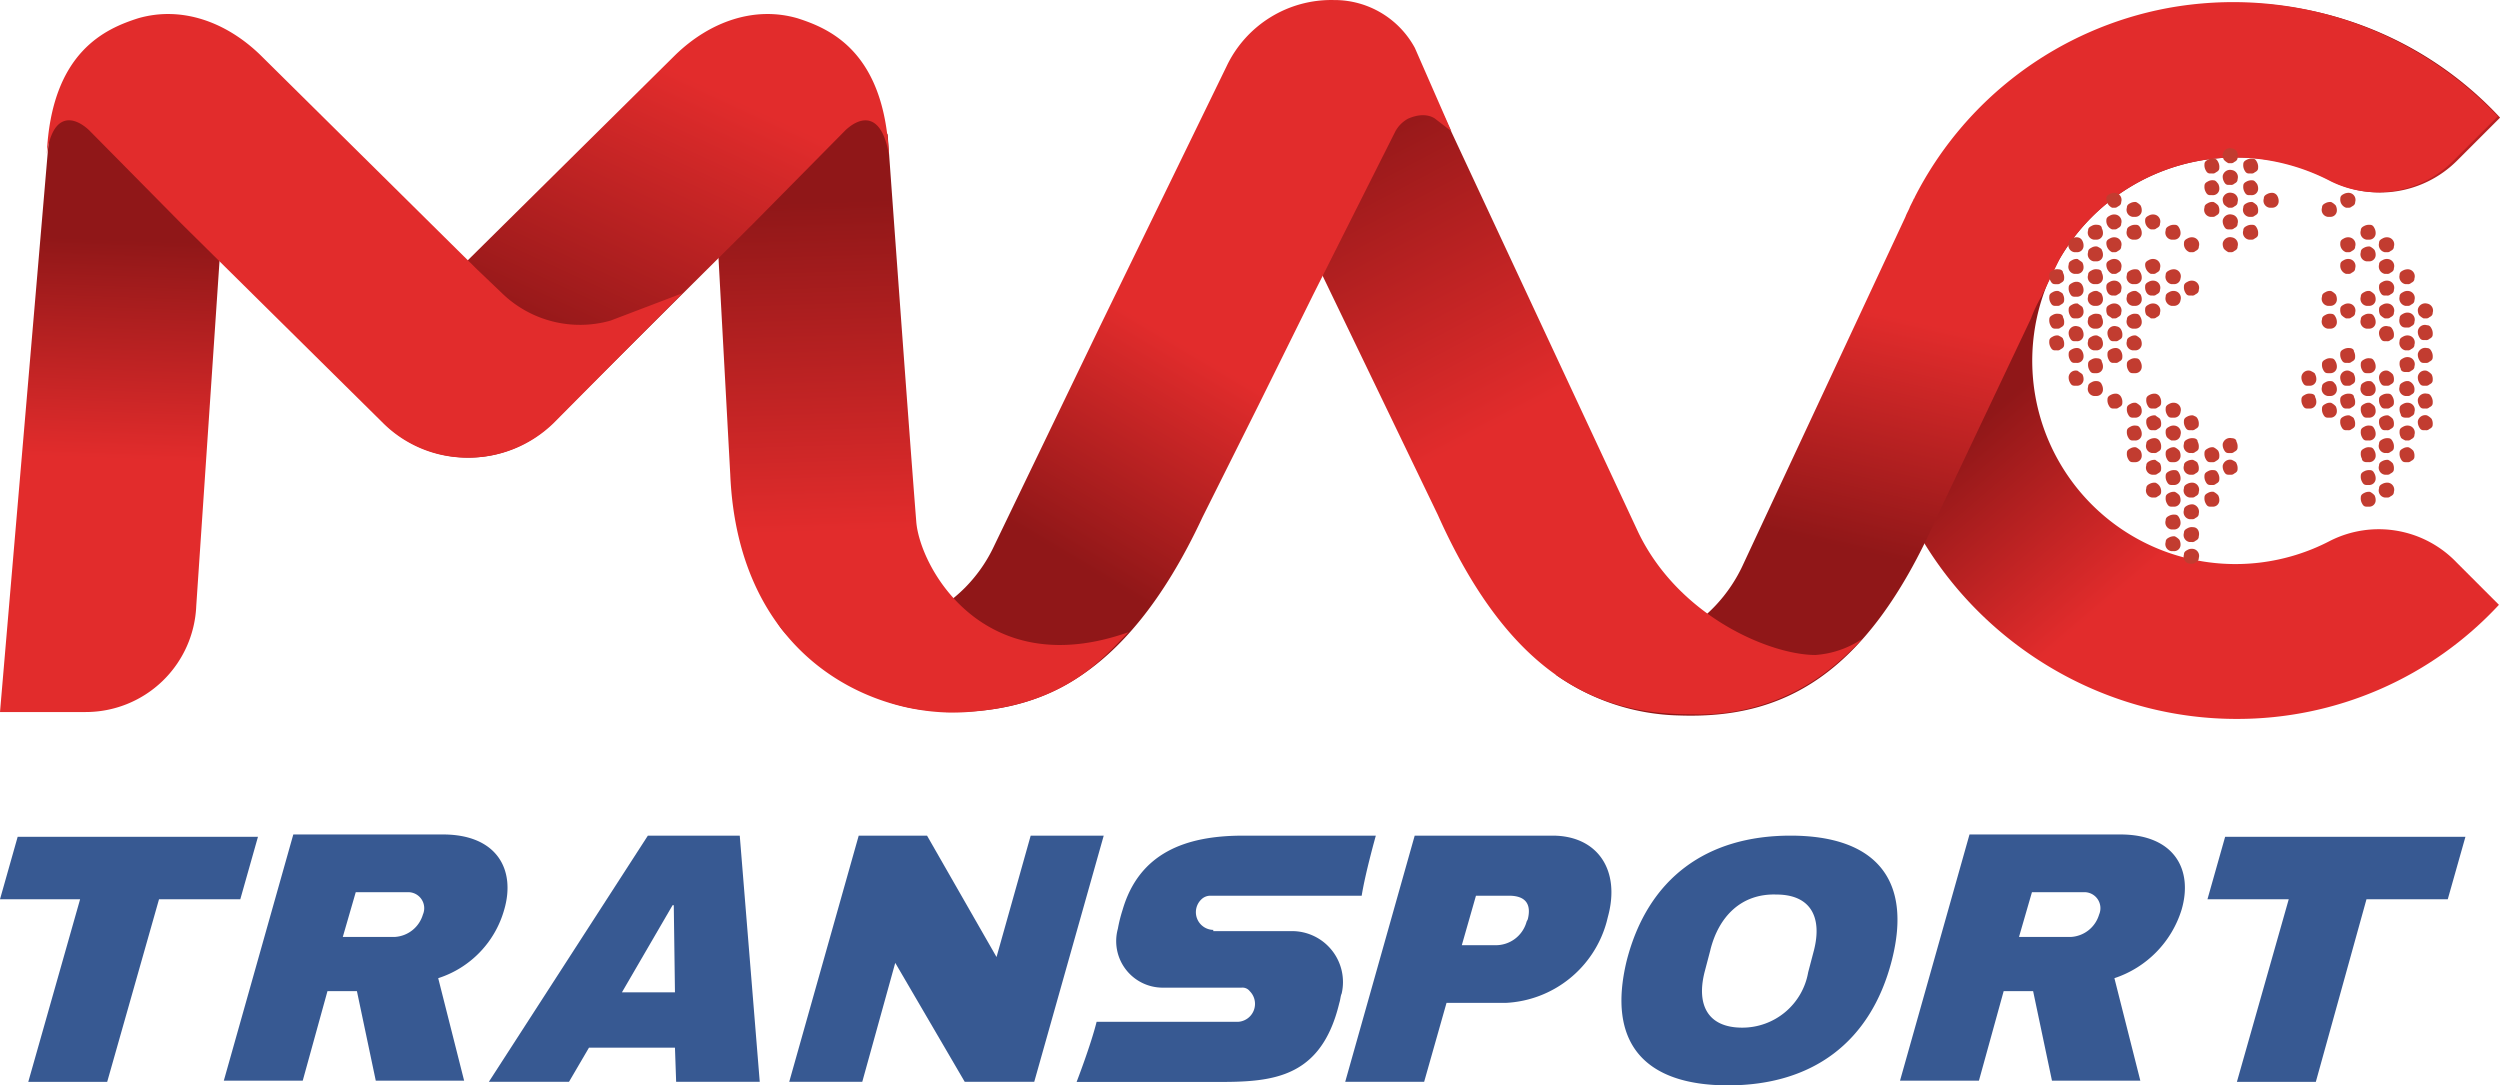 <svg xmlns="http://www.w3.org/2000/svg" xmlns:xlink="http://www.w3.org/1999/xlink" viewBox="0 0 175.055 76">
  <defs>
    <style>
      .cls-1 {
        fill: #375992;
      }

      .cls-2 {
        fill: url(#linear-gradient);
      }

      .cls-3 {
        fill: url(#linear-gradient-2);
      }

      .cls-4 {
        fill: url(#linear-gradient-3);
      }

      .cls-5 {
        fill: url(#linear-gradient-4);
      }

      .cls-6 {
        fill: #c23c30;
      }

      .cls-7 {
        fill: url(#linear-gradient-5);
      }

      .cls-8 {
        fill: url(#linear-gradient-6);
      }

      .cls-9 {
        fill: url(#linear-gradient-7);
      }

      .cls-10 {
        fill: #e22c2c;
      }
    </style>
    <linearGradient id="linear-gradient" x1="0.088" y1="0.446" x2="0.429" y2="0.85" gradientUnits="objectBoundingBox">
      <stop offset="0" stop-color="#901718"/>
      <stop offset="0.411" stop-color="#901718"/>
      <stop offset="1" stop-color="#e22c2c"/>
    </linearGradient>
    <linearGradient id="linear-gradient-2" x1="0.213" y1="0.945" x2="0.363" y2="0.44" gradientUnits="objectBoundingBox">
      <stop offset="0" stop-color="#901718"/>
      <stop offset="0.386" stop-color="#901718"/>
      <stop offset="1" stop-color="#e22c2c"/>
    </linearGradient>
    <linearGradient id="linear-gradient-3" y1="-0.156" x2="0.327" y2="0.571" gradientUnits="objectBoundingBox">
      <stop offset="0" stop-color="#901718"/>
      <stop offset="0.318" stop-color="#901718"/>
      <stop offset="1" stop-color="#e22c2c"/>
    </linearGradient>
    <linearGradient id="linear-gradient-4" x1="0.331" y1="0.915" x2="0.582" y2="0.471" gradientUnits="objectBoundingBox">
      <stop offset="0" stop-color="#901718"/>
      <stop offset="0.321" stop-color="#901718"/>
      <stop offset="1" stop-color="#e22c2c"/>
    </linearGradient>
    <linearGradient id="linear-gradient-5" x1="0.254" y1="-0.079" x2="0.271" y2="0.704" gradientUnits="objectBoundingBox">
      <stop offset="0" stop-color="#901718"/>
      <stop offset="0.336" stop-color="#901718"/>
      <stop offset="1" stop-color="#e22c2c"/>
    </linearGradient>
    <linearGradient id="linear-gradient-6" x1="0.5" x2="0.492" y2="0.599" gradientUnits="objectBoundingBox">
      <stop offset="0" stop-color="#901718"/>
      <stop offset="0.418" stop-color="#901718"/>
      <stop offset="1" stop-color="#e22c2c"/>
    </linearGradient>
    <linearGradient id="linear-gradient-7" x1="0.35" y1="0.704" x2="0.699" y2="0.168" gradientUnits="objectBoundingBox">
      <stop offset="0" stop-color="#901718"/>
      <stop offset="0.014" stop-color="#901718"/>
      <stop offset="1" stop-color="#e22c2c"/>
    </linearGradient>
  </defs>
  <g id="Group_90" data-name="Group 90" transform="translate(0 0.003)">
    <g id="Group_20" data-name="Group 20" transform="translate(0 58.428)">
      <g id="Group_19" data-name="Group 19">
        <g id="Group_18" data-name="Group 18">
          <g id="Group_2" data-name="Group 2" transform="translate(0 0.165)">
            <g id="Group_1" data-name="Group 1">
              <path id="Path_1" data-name="Path 1" class="cls-1" d="M251.535,15.072l-3.629,12.785H242.38l3.629-12.785H240.4l1.237-4.372h16.826l-1.237,4.372Z" transform="translate(-240.4 -10.7)"/>
            </g>
          </g>
          <g id="Group_4" data-name="Group 4" transform="translate(15.672)">
            <g id="Group_3" data-name="Group 3">
              <path id="Path_2" data-name="Path 2" class="cls-1" d="M274.412,20.563l1.815,7.176H270.04l-1.32-6.269h-2.062l-1.732,6.269H259.4L264.266,10.5h10.475c3.794,0,5.114,2.474,4.289,5.279A7.031,7.031,0,0,1,274.412,20.563Zm-2.145-6.021h-3.629l-.907,3.134h3.629a2.185,2.185,0,0,0,1.98-1.567A1.121,1.121,0,0,0,272.267,14.542Z" transform="translate(-259.4 -10.5)"/>
            </g>
          </g>
          <g id="Group_6" data-name="Group 6" transform="translate(34.23 0.082)">
            <g id="Group_5" data-name="Group 5">
              <path id="Path_3" data-name="Path 3" class="cls-1" d="M295.015,27.839l-.083-2.392h-6.021l-1.4,2.392H281.9L293.035,10.6h6.434l1.4,17.239ZM291.22,21.57h3.712l-.083-6.1h-.083Z" transform="translate(-281.9 -10.6)"/>
            </g>
          </g>
          <g id="Group_8" data-name="Group 8" transform="translate(55.263 0.082)">
            <g id="Group_7" data-name="Group 7">
              <path id="Path_4" data-name="Path 4" class="cls-1" d="M319.69,27.839l-4.866-8.331-2.31,8.331H307.4L312.266,10.6h4.784l4.866,8.5,2.392-8.5h5.114l-4.866,17.239Z" transform="translate(-307.4 -10.6)"/>
            </g>
          </g>
          <g id="Group_10" data-name="Group 10" transform="translate(94.194 0.082)">
            <g id="Group_9" data-name="Group 9">
              <path id="Path_5" data-name="Path 5" class="cls-1" d="M372.993,16.291l-.082.33a7.712,7.712,0,0,1-7.093,5.691h-4.124l-1.567,5.526H354.6L359.466,10.6h9.65C372.251,10.6,373.9,12.992,372.993,16.291Zm-10.228,1.98h2.31a2.231,2.231,0,0,0,2.227-1.65l.083-.165c.247-.99-.083-1.65-1.32-1.65h-2.309Z" transform="translate(-354.6 -10.6)"/>
            </g>
          </g>
          <g id="Group_12" data-name="Group 12" transform="translate(113.538 0.082)">
            <g id="Group_11" data-name="Group 11">
              <path id="Path_6" data-name="Path 6" class="cls-1" d="M396.98,19.343c-1.485,5.774-5.609,8.743-11.465,8.743s-8.5-2.969-7.093-8.743c1.485-5.774,5.609-8.743,11.465-8.743S398.465,13.569,396.98,19.343Zm-12.7-.742-.412,1.567c-.577,2.309.247,3.877,2.639,3.877a4.679,4.679,0,0,0,4.619-3.877l.412-1.567c.577-2.309-.247-3.877-2.639-3.877C386.422,14.642,384.855,16.291,384.278,18.6Z" transform="translate(-378.052 -10.6)"/>
            </g>
          </g>
          <g id="Group_14" data-name="Group 14" transform="translate(133.043)">
            <g id="Group_13" data-name="Group 13">
              <path id="Path_7" data-name="Path 7" class="cls-1" d="M416.712,20.563l1.815,7.176H412.34l-1.32-6.269h-2.062l-1.732,6.269H401.7L406.566,10.5h10.558c3.794,0,5.114,2.474,4.289,5.279A7.331,7.331,0,0,1,416.712,20.563Zm-2.145-6.021h-3.629l-.907,3.134h3.629a2.185,2.185,0,0,0,1.98-1.567A1.121,1.121,0,0,0,414.567,14.542Z" transform="translate(-401.7 -10.5)"/>
            </g>
          </g>
          <g id="Group_16" data-name="Group 16" transform="translate(154.571 0.165)">
            <g id="Group_15" data-name="Group 15">
              <path id="Path_8" data-name="Path 8" class="cls-1" d="M438.935,15.072l-3.547,12.785h-5.526l3.629-12.785H427.8l1.237-4.372h16.826l-1.237,4.372Z" transform="translate(-427.8 -10.7)"/>
            </g>
          </g>
          <g id="Group_17" data-name="Group 17" transform="translate(75.388 0.082)">
            <path id="Path_9" data-name="Path 9" class="cls-1" d="M341.368,17.2a1.24,1.24,0,0,1-.825-2.145.891.891,0,0,1,.577-.247h10.64c.247-1.567.99-4.207.99-4.207h-9.32c-4.042,0-7.258,1.237-8.413,5.2a10.262,10.262,0,0,0-.33,1.32,3.259,3.259,0,0,0,3.134,4.124h5.526a.642.642,0,0,1,.577.247,1.259,1.259,0,0,1-.825,2.145h-9.9c-.412,1.65-1.4,4.207-1.4,4.207h8.661c4.289,0,8.331.33,9.733-5.526.082-.247.082-.495.165-.66a3.567,3.567,0,0,0-3.464-4.372h-5.526Z" transform="translate(-331.8 -10.6)"/>
          </g>
        </g>
      </g>
    </g>
    <g id="Group_23" data-name="Group 23" transform="translate(0 -0.003)">
      <g id="Group_22" data-name="Group 22">
        <path id="Path_10" data-name="Path 10" class="cls-2" d="M196.161,37.93a14.291,14.291,0,0,1-10.067,1.2,14.235,14.235,0,0,1,3.6-28.044,13.619,13.619,0,0,1,6.472,1.6,7.631,7.631,0,0,0,8.869-1.358l3.036-3.036a25.115,25.115,0,0,0-27.724-6.232,25.665,25.665,0,0,0-14.142,13.9c-7.271,17.418,6.472,34.436,23.41,34.436a24.968,24.968,0,0,0,18.376-7.99l-2.956-2.956A7.547,7.547,0,0,0,196.161,37.93Z" transform="translate(-33.01 -0.056)"/>
        <path id="Path_11" data-name="Path 11" class="cls-3" d="M179.2.6a25.032,25.032,0,0,0-17.737,13.263c0,.08-.08.08-.08.16l-.24.479c-.08.24-.24.479-.32.719L149.483,39.509a10.672,10.672,0,0,1-4.714,5.034c-2.637,1.518-6.552,3.2-8.469,2.717a15.564,15.564,0,0,0,8.709,2.876c7.111.24,13.023-2.637,17.977-13.822l6.631-13.982a9.164,9.164,0,0,1,.719-1.518c.08-.08.08-.24.16-.32l1.119-2.317a14.237,14.237,0,0,1,12.3-7.111,14.647,14.647,0,0,1,6.711,1.678,7.453,7.453,0,0,0,8.629-1.518L202.3,8.189A25.444,25.444,0,0,0,179.2.6Z" transform="translate(-27.4 -0.037)"/>
        <path id="Path_12" data-name="Path 12" class="cls-4" d="M150.034,46.965c-3.116,0-9.508-2.637-12.384-8.549l-15.1-32.358a1.1,1.1,0,0,1-.32-.24c-.08-.08-.719-.639-2-.08-.24.08-.559.479-.879.879L114,17.243l9.588,19.894C129.021,49.282,135.572,51.12,141.4,51.12a14.681,14.681,0,0,0,9.268-2.876,18.514,18.514,0,0,0,2.637-2.4A6.71,6.71,0,0,1,150.034,46.965Z" transform="translate(-22.917 -1.102)"/>
        <path id="Path_13" data-name="Path 13" class="cls-5" d="M112.763,3.355h0A6.4,6.4,0,0,0,107.09,0a8.111,8.111,0,0,0-7.51,4.634L90.711,22.85h0L83.2,38.43a10.359,10.359,0,0,1-4.714,4.714,15.341,15.341,0,0,1-8.229,2.077A3.317,3.317,0,0,1,68.1,43.543s2.317,2,3.515,2.876a11.2,11.2,0,0,0,7.75,3.356c.16,0,.4.08.559.08,5.832.08,12.384-1.678,17.977-13.662l3.915-7.83h0l3.835-7.75L111.4,9.188a2.229,2.229,0,0,1,.879-.879c1.278-.559,1.918,0,2,.08.32.24,1.039.8,1.039.8Z" transform="translate(-13.69 0.003)"/>
        <g id="Group_21" data-name="Group 21" transform="translate(143.496 10.369)">
          <path id="Path_14" data-name="Path 14" class="cls-6" d="M180.239,23.6a.6.6,0,0,0-.4.08c-.16.08-.24.16-.24.32a.72.72,0,0,0,.08.4c.08.16.16.24.32.24h.16a.294.294,0,0,0,.24-.08c.16-.08.24-.16.24-.32a.72.72,0,0,0-.08-.4C180.559,23.68,180.4,23.6,180.239,23.6Z" transform="translate(-179.6 -15.111)"/>
          <path id="Path_15" data-name="Path 15" class="cls-6" d="M180.239,25.5a.6.6,0,0,0-.4.08c-.16.08-.24.16-.24.32a.72.72,0,0,0,.08.4c.08.16.16.24.32.24h.16a.294.294,0,0,0,.24-.08c.16-.08.24-.16.24-.32a.72.72,0,0,0-.08-.4C180.559,25.66,180.4,25.58,180.239,25.5Z" transform="translate(-179.6 -15.492)"/>
          <path id="Path_16" data-name="Path 16" class="cls-6" d="M180.239,27.5a.6.6,0,0,0-.4.08c-.16.08-.24.16-.24.32a.72.72,0,0,0,.08.4c.08.16.16.24.32.24h.16a.294.294,0,0,0,.24-.08c.16-.08.24-.16.24-.32a.72.72,0,0,0-.08-.4C180.559,27.58,180.4,27.5,180.239,27.5Z" transform="translate(-179.6 -15.895)"/>
          <path id="Path_17" data-name="Path 17" class="cls-6" d="M180.239,29.4a.6.6,0,0,0-.4.08c-.16.08-.24.16-.24.32a.72.72,0,0,0,.08.4c.08.16.16.24.32.24h.16a.294.294,0,0,0,.24-.08c.16-.08.24-.16.24-.32a.72.72,0,0,0-.08-.4C180.559,29.56,180.4,29.48,180.239,29.4Z" transform="translate(-179.6 -16.276)"/>
          <path id="Path_18" data-name="Path 18" class="cls-6" d="M181.934,20.8a.6.6,0,0,0-.4.08c-.16.08-.24.16-.24.32a.494.494,0,0,0,.4.639h.16a.447.447,0,0,0,.479-.4.72.72,0,0,0-.08-.4A.428.428,0,0,0,181.934,20.8Z" transform="translate(-179.937 -14.548)"/>
          <path id="Path_19" data-name="Path 19" class="cls-6" d="M181.934,22.7a.6.6,0,0,0-.4.08c-.16.08-.24.16-.24.32a.494.494,0,0,0,.4.639h.16a.447.447,0,0,0,.479-.4.72.72,0,0,0-.08-.4C182.174,22.86,182.014,22.78,181.934,22.7Z" transform="translate(-179.937 -14.93)"/>
          <path id="Path_20" data-name="Path 20" class="cls-6" d="M181.939,24.7a.6.6,0,0,0-.4.08c-.16.08-.24.16-.24.32a.72.72,0,0,0,.08.4c.08.16.16.24.32.24h.16a.447.447,0,0,0,.479-.4.72.72,0,0,0-.08-.4A.428.428,0,0,0,181.939,24.7Z" transform="translate(-179.942 -15.332)"/>
          <path id="Path_21" data-name="Path 21" class="cls-6" d="M181.939,26.6a.6.6,0,0,0-.4.08c-.16.08-.24.16-.24.32a.72.72,0,0,0,.08.4c.08.16.16.24.32.24h.16a.447.447,0,0,0,.479-.4.72.72,0,0,0-.08-.4C182.179,26.76,182.019,26.68,181.939,26.6Z" transform="translate(-179.942 -15.714)"/>
          <path id="Path_22" data-name="Path 22" class="cls-6" d="M181.939,28.595a.494.494,0,0,0-.639.4.72.72,0,0,0,.08.4c.08.16.16.24.32.24h.16a.447.447,0,0,0,.479-.4.72.72,0,0,0-.08-.4A.428.428,0,0,0,181.939,28.595Z" transform="translate(-179.942 -16.111)"/>
          <path id="Path_23" data-name="Path 23" class="cls-6" d="M181.939,30.5a.72.72,0,0,0-.4.08c-.16.08-.24.16-.24.32a.72.72,0,0,0,.08.4c.08.16.16.24.32.24h.16a.447.447,0,0,0,.479-.4.72.72,0,0,0-.08-.4A.428.428,0,0,0,181.939,30.5Z" transform="translate(-179.942 -16.498)"/>
          <path id="Path_24" data-name="Path 24" class="cls-6" d="M183.634,19.7a.6.6,0,0,0-.4.08c-.16.08-.24.16-.24.32a.494.494,0,0,0,.4.639h.16a.447.447,0,0,0,.479-.4.72.72,0,0,0-.08-.4C183.954,19.78,183.794,19.7,183.634,19.7Z" transform="translate(-180.278 -14.327)"/>
          <path id="Path_25" data-name="Path 25" class="cls-6" d="M183.634,21.6a.6.6,0,0,0-.4.08c-.16.08-.24.16-.24.32a.494.494,0,0,0,.4.639h.16a.447.447,0,0,0,.479-.4.72.72,0,0,0-.08-.4C183.954,21.76,183.794,21.68,183.634,21.6Z" transform="translate(-180.278 -14.708)"/>
          <path id="Path_26" data-name="Path 26" class="cls-6" d="M183.634,23.6a.6.6,0,0,0-.4.08c-.16.08-.24.16-.24.32a.494.494,0,0,0,.4.639h.16a.447.447,0,0,0,.479-.4.72.72,0,0,0-.08-.4C183.954,23.68,183.794,23.6,183.634,23.6Z" transform="translate(-180.278 -15.111)"/>
          <path id="Path_27" data-name="Path 27" class="cls-6" d="M183.634,25.5a.6.6,0,0,0-.4.08c-.16.08-.24.16-.24.32a.494.494,0,0,0,.4.639h.16a.447.447,0,0,0,.479-.4.72.72,0,0,0-.08-.4C183.954,25.66,183.794,25.58,183.634,25.5Z" transform="translate(-180.278 -15.492)"/>
          <path id="Path_28" data-name="Path 28" class="cls-6" d="M183.634,27.5a.6.6,0,0,0-.4.08c-.16.08-.24.16-.24.32a.494.494,0,0,0,.4.639h.16a.447.447,0,0,0,.479-.4.72.72,0,0,0-.08-.4C183.954,27.58,183.794,27.5,183.634,27.5Z" transform="translate(-180.278 -15.895)"/>
          <path id="Path_29" data-name="Path 29" class="cls-6" d="M183.634,29.4a.6.6,0,0,0-.4.08c-.16.08-.24.16-.24.32a.494.494,0,0,0,.4.639h.16a.447.447,0,0,0,.479-.4.72.72,0,0,0-.08-.4C183.954,29.56,183.794,29.48,183.634,29.4Z" transform="translate(-180.278 -16.276)"/>
          <path id="Path_30" data-name="Path 30" class="cls-6" d="M183.639,31.4a.6.6,0,0,0-.4.08c-.16.08-.24.16-.24.32a.72.72,0,0,0,.08.4c.08.16.16.24.32.24h.16a.447.447,0,0,0,.479-.4.72.72,0,0,0-.08-.4C183.959,31.48,183.8,31.4,183.639,31.4Z" transform="translate(-180.283 -16.679)"/>
          <path id="Path_31" data-name="Path 31" class="cls-6" d="M185,17.939h.16a.293.293,0,0,0,.24-.08c.16-.08.24-.16.24-.32a.494.494,0,0,0-.4-.639.72.72,0,0,0-.4.08c-.16.08-.24.16-.24.32A.712.712,0,0,0,185,17.939Z" transform="translate(-180.605 -13.764)"/>
          <path id="Path_32" data-name="Path 32" class="cls-6" d="M185,19.839h.16a.293.293,0,0,0,.24-.08c.16-.08.24-.16.24-.32a.494.494,0,0,0-.4-.639.6.6,0,0,0-.4.08c-.16.08-.24.16-.24.32A.633.633,0,0,0,185,19.839Z" transform="translate(-180.605 -14.146)"/>
          <path id="Path_33" data-name="Path 33" class="cls-6" d="M185,21.839h.16a.293.293,0,0,0,.24-.08c.16-.08.24-.16.24-.32a.494.494,0,0,0-.4-.639.6.6,0,0,0-.4.08c-.16.08-.24.16-.24.32A.712.712,0,0,0,185,21.839Z" transform="translate(-180.605 -14.548)"/>
          <path id="Path_34" data-name="Path 34" class="cls-6" d="M185,23.739h.16a.293.293,0,0,0,.24-.08c.16-.08.24-.16.24-.32a.494.494,0,0,0-.4-.639.6.6,0,0,0-.4.08c-.16.08-.24.16-.24.32A.712.712,0,0,0,185,23.739Z" transform="translate(-180.605 -14.93)"/>
          <path id="Path_35" data-name="Path 35" class="cls-6" d="M185,25.639h.16a.293.293,0,0,0,.24-.08c.16-.08.24-.16.24-.32a.494.494,0,0,0-.4-.639.6.6,0,0,0-.4.08c-.16.08-.24.16-.24.32a.72.72,0,0,0,.08.4A.428.428,0,0,0,185,25.639Z" transform="translate(-180.605 -15.312)"/>
          <path id="Path_36" data-name="Path 36" class="cls-6" d="M185,27.639h.16a.293.293,0,0,0,.24-.08c.16-.08.24-.16.24-.32a.494.494,0,0,0-.4-.639.6.6,0,0,0-.4.08c-.16.08-.24.16-.24.32a.72.72,0,0,0,.08.4C184.76,27.479,184.92,27.559,185,27.639Z" transform="translate(-180.605 -15.714)"/>
          <path id="Path_37" data-name="Path 37" class="cls-6" d="M185.339,28.595a.494.494,0,0,0-.639.4.72.72,0,0,0,.08.4c.08.16.16.24.32.24h.16a.294.294,0,0,0,.24-.08c.16-.08.24-.16.24-.32a.72.72,0,0,0-.08-.4A.428.428,0,0,0,185.339,28.595Z" transform="translate(-180.625 -16.111)"/>
          <path id="Path_38" data-name="Path 38" class="cls-6" d="M185.339,30.5a.72.72,0,0,0-.4.08c-.16.08-.24.16-.24.32a.72.72,0,0,0,.08.4c.08.16.16.24.32.24h.16a.294.294,0,0,0,.24-.08c.16-.08.24-.16.24-.32a.72.72,0,0,0-.08-.4A.428.428,0,0,0,185.339,30.5Z" transform="translate(-180.625 -16.498)"/>
          <path id="Path_39" data-name="Path 39" class="cls-6" d="M187.034,17.7a.72.72,0,0,0-.4.08c-.16.08-.24.16-.24.32a.494.494,0,0,0,.4.639h.16a.447.447,0,0,0,.479-.4.72.72,0,0,0-.08-.4A1.1,1.1,0,0,0,187.034,17.7Z" transform="translate(-180.962 -13.924)"/>
          <path id="Path_40" data-name="Path 40" class="cls-6" d="M187.034,19.7a.72.72,0,0,0-.4.08c-.16.08-.24.16-.24.32a.494.494,0,0,0,.4.639h.16a.447.447,0,0,0,.479-.4.72.72,0,0,0-.08-.4C187.274,19.78,187.194,19.7,187.034,19.7Z" transform="translate(-180.962 -14.327)"/>
          <path id="Path_41" data-name="Path 41" class="cls-6" d="M187.034,23.6a.72.72,0,0,0-.4.08c-.16.08-.24.16-.24.32a.494.494,0,0,0,.4.639h.16a.447.447,0,0,0,.479-.4.72.72,0,0,0-.08-.4C187.274,23.68,187.194,23.6,187.034,23.6Z" transform="translate(-180.962 -15.111)"/>
          <path id="Path_42" data-name="Path 42" class="cls-6" d="M187.034,25.5a.6.6,0,0,0-.4.08c-.16.08-.24.16-.24.32a.494.494,0,0,0,.4.639h.16a.447.447,0,0,0,.479-.4.72.72,0,0,0-.08-.4A1.1,1.1,0,0,0,187.034,25.5Z" transform="translate(-180.962 -15.492)"/>
          <path id="Path_43" data-name="Path 43" class="cls-6" d="M187.034,27.5a.6.6,0,0,0-.4.08c-.16.08-.24.16-.24.32a.494.494,0,0,0,.4.639h.16a.447.447,0,0,0,.479-.4.72.72,0,0,0-.08-.4C187.274,27.58,187.194,27.5,187.034,27.5Z" transform="translate(-180.962 -15.895)"/>
          <path id="Path_44" data-name="Path 44" class="cls-6" d="M187.034,29.4a.6.6,0,0,0-.4.08c-.16.08-.24.16-.24.32a.494.494,0,0,0,.4.639h.16a.447.447,0,0,0,.479-.4.72.72,0,0,0-.08-.4A1.1,1.1,0,0,0,187.034,29.4Z" transform="translate(-180.962 -16.276)"/>
          <path id="Path_45" data-name="Path 45" class="cls-6" d="M187.039,31.4a.6.6,0,0,0-.4.08c-.16.08-.24.16-.24.32a.72.72,0,0,0,.08.4c.08.16.16.24.32.24h.16a.447.447,0,0,0,.479-.4.72.72,0,0,0-.08-.4C187.279,31.48,187.2,31.4,187.039,31.4Z" transform="translate(-180.967 -16.679)"/>
          <path id="Path_46" data-name="Path 46" class="cls-6" d="M188.4,19.839h.16a.294.294,0,0,0,.24-.08c.16-.08.24-.16.24-.32a.494.494,0,0,0-.4-.639.6.6,0,0,0-.4.08c-.16.08-.24.16-.24.32A.633.633,0,0,0,188.4,19.839Z" transform="translate(-181.289 -14.146)"/>
          <path id="Path_47" data-name="Path 47" class="cls-6" d="M188.4,23.739h.16a.294.294,0,0,0,.24-.08c.16-.08.24-.16.24-.32a.494.494,0,0,0-.4-.639.6.6,0,0,0-.4.08c-.16.08-.24.16-.24.32A.712.712,0,0,0,188.4,23.739Z" transform="translate(-181.289 -14.93)"/>
          <path id="Path_48" data-name="Path 48" class="cls-6" d="M188.4,25.639h.16a.294.294,0,0,0,.24-.08c.16-.08.24-.16.24-.32a.494.494,0,0,0-.4-.639.6.6,0,0,0-.4.08c-.16.08-.24.16-.24.32a.72.72,0,0,0,.08.4A.428.428,0,0,0,188.4,25.639Z" transform="translate(-181.289 -15.312)"/>
          <path id="Path_49" data-name="Path 49" class="cls-6" d="M188.4,27.639h.16a.294.294,0,0,0,.24-.08c.16-.08.24-.16.24-.32a.494.494,0,0,0-.4-.639.6.6,0,0,0-.4.08c-.16.08-.24.16-.24.32a.72.72,0,0,0,.08.4C188.16,27.479,188.32,27.559,188.4,27.639Z" transform="translate(-181.289 -15.714)"/>
          <path id="Path_50" data-name="Path 50" class="cls-6" d="M190.434,19.7a.72.72,0,0,0-.4.08c-.16.08-.24.16-.24.32a.494.494,0,0,0,.4.639h.16a.447.447,0,0,0,.479-.4.72.72,0,0,0-.08-.4C190.674,19.78,190.594,19.7,190.434,19.7Z" transform="translate(-181.645 -14.327)"/>
          <path id="Path_51" data-name="Path 51" class="cls-6" d="M190.194,24.639h.16a.447.447,0,0,0,.479-.4.494.494,0,0,0-.4-.639.72.72,0,0,0-.4.08c-.16.08-.24.16-.24.32A.525.525,0,0,0,190.194,24.639Z" transform="translate(-181.645 -15.111)"/>
          <path id="Path_52" data-name="Path 52" class="cls-6" d="M190.194,26.539h.16a.447.447,0,0,0,.479-.4.494.494,0,0,0-.4-.639.6.6,0,0,0-.4.08c-.16.08-.24.16-.24.32A.525.525,0,0,0,190.194,26.539Z" transform="translate(-181.645 -15.492)"/>
          <path id="Path_53" data-name="Path 53" class="cls-6" d="M191.8,21.839h.16a.294.294,0,0,0,.24-.08c.16-.08.24-.16.24-.32a.494.494,0,0,0-.4-.639.6.6,0,0,0-.4.08c-.16.08-.24.16-.24.32A.6.6,0,0,0,191.8,21.839Z" transform="translate(-181.968 -14.548)"/>
          <path id="Path_54" data-name="Path 54" class="cls-6" d="M191.8,25.639h.16a.294.294,0,0,0,.24-.08c.16-.08.24-.16.24-.32a.494.494,0,0,0-.4-.639.6.6,0,0,0-.4.08c-.16.08-.24.16-.24.32a.72.72,0,0,0,.08.4C191.56,25.559,191.64,25.639,191.8,25.639Z" transform="translate(-181.972 -15.312)"/>
          <path id="Path_55" data-name="Path 55" class="cls-6" d="M193.839,13.9a.6.6,0,0,0-.4.08c-.16.08-.24.16-.24.32a.72.72,0,0,0,.08.4c.08.16.16.24.32.24h.16a.294.294,0,0,0,.24-.08c.16-.08.24-.16.24-.32a.72.72,0,0,0-.08-.4C194.079,13.98,194,13.9,193.839,13.9Z" transform="translate(-182.334 -13.161)"/>
          <path id="Path_56" data-name="Path 56" class="cls-6" d="M193.839,15.8a.6.6,0,0,0-.4.08c-.16.08-.24.16-.24.32a.72.72,0,0,0,.08.4c.08.16.16.24.32.24h.16a.447.447,0,0,0,.479-.4.72.72,0,0,0-.08-.4C194.079,15.96,194,15.8,193.839,15.8Z" transform="translate(-182.334 -13.543)"/>
          <path id="Path_57" data-name="Path 57" class="cls-6" d="M193.834,17.7a.6.6,0,0,0-.4.08c-.16.08-.24.16-.24.32a.494.494,0,0,0,.4.639h.16a.294.294,0,0,0,.24-.08c.16-.08.24-.16.24-.32a.72.72,0,0,0-.08-.4A1.1,1.1,0,0,0,193.834,17.7Z" transform="translate(-182.329 -13.924)"/>
          <path id="Path_58" data-name="Path 58" class="cls-6" d="M195.2,14.034h.16a.294.294,0,0,0,.24-.08c.16-.08.24-.16.24-.32a.494.494,0,0,0-.4-.639.525.525,0,0,0-.639.4.72.72,0,0,0,.08.4A1.1,1.1,0,0,0,195.2,14.034Z" transform="translate(-182.656 -12.975)"/>
          <path id="Path_59" data-name="Path 59" class="cls-6" d="M195.2,15.934h.16a.294.294,0,0,0,.24-.08c.16-.08.24-.16.24-.32a.494.494,0,0,0-.4-.639.525.525,0,0,0-.639.4.72.72,0,0,0,.08.4C194.96,15.854,195.04,15.934,195.2,15.934Z" transform="translate(-182.656 -13.356)"/>
          <path id="Path_60" data-name="Path 60" class="cls-6" d="M195.2,17.934h.16a.294.294,0,0,0,.24-.08c.16-.08.24-.16.24-.32a.494.494,0,0,0-.4-.639.525.525,0,0,0-.639.4.72.72,0,0,0,.08.4A1.1,1.1,0,0,0,195.2,17.934Z" transform="translate(-182.656 -13.759)"/>
          <path id="Path_61" data-name="Path 61" class="cls-6" d="M195.2,19.834h.16a.294.294,0,0,0,.24-.08c.16-.08.24-.16.24-.32a.494.494,0,0,0-.4-.639.525.525,0,0,0-.639.4.72.72,0,0,0,.08.4C194.96,19.754,195.04,19.834,195.2,19.834Z" transform="translate(-182.656 -14.14)"/>
          <path id="Path_62" data-name="Path 62" class="cls-6" d="M195.2,21.834h.16a.294.294,0,0,0,.24-.08c.16-.08.24-.16.24-.32a.494.494,0,0,0-.4-.639.525.525,0,0,0-.639.4.72.72,0,0,0,.08.4A1.1,1.1,0,0,0,195.2,21.834Z" transform="translate(-182.656 -14.543)"/>
          <path id="Path_63" data-name="Path 63" class="cls-6" d="M197.239,13.9a.72.72,0,0,0-.4.08c-.16.08-.24.16-.24.32a.72.72,0,0,0,.08.4c.08.16.16.24.32.24h.16a.294.294,0,0,0,.24-.08c.16-.08.24-.16.24-.32a.721.721,0,0,0-.08-.4C197.479,13.98,197.4,13.9,197.239,13.9Z" transform="translate(-183.017 -13.161)"/>
          <path id="Path_64" data-name="Path 64" class="cls-6" d="M197.239,15.8a.72.72,0,0,0-.4.08c-.16.08-.24.16-.24.32a.72.72,0,0,0,.08.4c.08.16.16.24.32.24h.16a.447.447,0,0,0,.479-.4.721.721,0,0,0-.08-.4C197.479,15.96,197.4,15.8,197.239,15.8Z" transform="translate(-183.017 -13.543)"/>
          <path id="Path_65" data-name="Path 65" class="cls-6" d="M197.234,17.7a.72.72,0,0,0-.4.08c-.16.08-.24.16-.24.32a.494.494,0,0,0,.4.639h.16a.294.294,0,0,0,.24-.08c.16-.08.24-.16.24-.32a.721.721,0,0,0-.08-.4A1.1,1.1,0,0,0,197.234,17.7Z" transform="translate(-183.012 -13.924)"/>
          <path id="Path_66" data-name="Path 66" class="cls-6" d="M197.234,19.7a.72.72,0,0,0-.4.08c-.16.08-.24.16-.24.32a.494.494,0,0,0,.4.639h.16a.294.294,0,0,0,.24-.08c.16-.08.24-.16.24-.32a.721.721,0,0,0-.08-.4C197.474,19.78,197.394,19.7,197.234,19.7Z" transform="translate(-183.012 -14.327)"/>
          <path id="Path_67" data-name="Path 67" class="cls-6" d="M199.034,16.9a.72.72,0,0,0-.4.08c-.16.08-.24.16-.24.32a.494.494,0,0,0,.4.639h.16a.447.447,0,0,0,.479-.4.72.72,0,0,0-.08-.4A.428.428,0,0,0,199.034,16.9Z" transform="translate(-183.374 -13.764)"/>
          <path id="Path_68" data-name="Path 68" class="cls-6" d="M204.134,17.7a.72.72,0,0,0-.4.08c-.16.08-.24.16-.24.32a.494.494,0,0,0,.4.639h.16a.447.447,0,0,0,.479-.4.72.72,0,0,0-.08-.4A1.1,1.1,0,0,0,204.134,17.7Z" transform="translate(-184.399 -13.924)"/>
          <path id="Path_69" data-name="Path 69" class="cls-6" d="M204.134,25.5a.6.6,0,0,0-.4.08c-.16.08-.24.16-.24.32a.494.494,0,0,0,.4.639h.16a.447.447,0,0,0,.479-.4.72.72,0,0,0-.08-.4A1.1,1.1,0,0,0,204.134,25.5Z" transform="translate(-184.399 -15.492)"/>
          <path id="Path_70" data-name="Path 70" class="cls-6" d="M204.134,27.5a.6.6,0,0,0-.4.08c-.16.08-.24.16-.24.32a.494.494,0,0,0,.4.639h.16a.447.447,0,0,0,.479-.4.72.72,0,0,0-.08-.4C204.374,27.58,204.294,27.5,204.134,27.5Z" transform="translate(-184.399 -15.895)"/>
          <path id="Path_71" data-name="Path 71" class="cls-6" d="M204.139,31.4a.6.6,0,0,0-.4.08c-.16.08-.24.16-.24.32a.72.72,0,0,0,.08.4c.08.16.16.24.32.24h.16a.447.447,0,0,0,.479-.4.72.72,0,0,0-.08-.4C204.379,31.48,204.3,31.4,204.139,31.4Z" transform="translate(-184.404 -16.679)"/>
          <path id="Path_72" data-name="Path 72" class="cls-6" d="M205.5,17.939h.16a.294.294,0,0,0,.24-.08c.16-.08.24-.16.24-.32a.494.494,0,0,0-.4-.639.72.72,0,0,0-.4.08c-.16.08-.24.16-.24.32A.6.6,0,0,0,205.5,17.939Z" transform="translate(-184.722 -13.764)"/>
          <path id="Path_73" data-name="Path 73" class="cls-6" d="M205.5,21.839h.16a.294.294,0,0,0,.24-.08c.16-.08.24-.16.24-.32a.494.494,0,0,0-.4-.639.6.6,0,0,0-.4.08c-.16.08-.24.16-.24.32A.6.6,0,0,0,205.5,21.839Z" transform="translate(-184.722 -14.548)"/>
          <path id="Path_74" data-name="Path 74" class="cls-6" d="M205.5,23.739h.16a.294.294,0,0,0,.24-.08c.16-.08.24-.16.24-.32a.494.494,0,0,0-.4-.639.6.6,0,0,0-.4.08c-.16.08-.24.16-.24.32A.6.6,0,0,0,205.5,23.739Z" transform="translate(-184.722 -14.93)"/>
          <path id="Path_75" data-name="Path 75" class="cls-6" d="M205.5,27.639h.16a.294.294,0,0,0,.24-.08c.16-.08.24-.16.24-.32a.494.494,0,0,0-.4-.639.6.6,0,0,0-.4.08c-.16.08-.24.16-.24.32a.72.72,0,0,0,.08.4A1.1,1.1,0,0,0,205.5,27.639Z" transform="translate(-184.726 -15.714)"/>
          <path id="Path_76" data-name="Path 76" class="cls-6" d="M205.739,30.5a.72.72,0,0,0-.4.08c-.16.08-.24.16-.24.32a.72.72,0,0,0,.08.4c.08.16.16.24.32.24h.16a.294.294,0,0,0,.24-.08c.16-.08.24-.16.24-.32a.72.72,0,0,0-.08-.4C206.059,30.58,205.9,30.5,205.739,30.5Z" transform="translate(-184.726 -16.498)"/>
          <path id="Path_77" data-name="Path 77" class="cls-6" d="M207.534,19.7a.72.72,0,0,0-.4.08c-.16.08-.24.16-.24.32a.494.494,0,0,0,.4.639h.16a.447.447,0,0,0,.479-.4.72.72,0,0,0-.08-.4C207.774,19.78,207.694,19.7,207.534,19.7Z" transform="translate(-185.083 -14.327)"/>
          <path id="Path_78" data-name="Path 78" class="cls-6" d="M207.534,21.6a.72.72,0,0,0-.4.08c-.16.08-.24.16-.24.32a.494.494,0,0,0,.4.639h.16a.447.447,0,0,0,.479-.4.72.72,0,0,0-.08-.4A1.1,1.1,0,0,0,207.534,21.6Z" transform="translate(-185.083 -14.708)"/>
          <path id="Path_79" data-name="Path 79" class="cls-6" d="M207.534,25.5a.6.6,0,0,0-.4.08c-.16.08-.24.16-.24.32a.494.494,0,0,0,.4.639h.16a.447.447,0,0,0,.479-.4.72.72,0,0,0-.08-.4A1.1,1.1,0,0,0,207.534,25.5Z" transform="translate(-185.083 -15.492)"/>
          <path id="Path_80" data-name="Path 80" class="cls-6" d="M207.534,27.5a.6.6,0,0,0-.4.08c-.16.08-.24.16-.24.32a.494.494,0,0,0,.4.639h.16a.447.447,0,0,0,.479-.4.72.72,0,0,0-.08-.4C207.774,27.58,207.694,27.5,207.534,27.5Z" transform="translate(-185.083 -15.895)"/>
          <path id="Path_81" data-name="Path 81" class="cls-6" d="M207.539,31.4a.6.6,0,0,0-.4.08c-.16.08-.24.16-.24.32a.72.72,0,0,0,.08.4c.08.16.16.24.32.24h.16a.447.447,0,0,0,.479-.4.72.72,0,0,0-.08-.4C207.779,31.48,207.7,31.4,207.539,31.4Z" transform="translate(-185.088 -16.679)"/>
          <path id="Path_82" data-name="Path 82" class="cls-6" d="M208.894,21.839h.16a.294.294,0,0,0,.24-.08c.16-.08.24-.16.24-.32a.494.494,0,0,0-.4-.639.6.6,0,0,0-.4.08c-.16.08-.24.16-.24.32A.525.525,0,0,0,208.894,21.839Z" transform="translate(-185.405 -14.548)"/>
          <path id="Path_83" data-name="Path 83" class="cls-6" d="M208.894,23.739h.16a.294.294,0,0,0,.24-.08c.16-.08.24-.16.24-.32a.494.494,0,0,0-.4-.639.6.6,0,0,0-.4.08c-.16.08-.24.16-.24.32A.525.525,0,0,0,208.894,23.739Z" transform="translate(-185.405 -14.93)"/>
          <path id="Path_84" data-name="Path 84" class="cls-6" d="M208.9,25.639h.16a.294.294,0,0,0,.24-.08c.16-.08.24-.16.24-.32a.494.494,0,0,0-.4-.639.6.6,0,0,0-.4.08c-.16.08-.24.16-.24.32a.72.72,0,0,0,.08.4C208.66,25.559,208.74,25.639,208.9,25.639Z" transform="translate(-185.41 -15.312)"/>
          <path id="Path_85" data-name="Path 85" class="cls-6" d="M208.9,27.639h.16a.294.294,0,0,0,.24-.08c.16-.08.24-.16.24-.32a.494.494,0,0,0-.4-.639.6.6,0,0,0-.4.08c-.16.08-.24.16-.24.32a.72.72,0,0,0,.08.4A1.1,1.1,0,0,0,208.9,27.639Z" transform="translate(-185.41 -15.714)"/>
          <path id="Path_86" data-name="Path 86" class="cls-6" d="M209.139,28.595a.494.494,0,0,0-.639.4.72.72,0,0,0,.08.4c.08.16.16.24.32.24h.16a.294.294,0,0,0,.24-.08c.16-.08.24-.16.24-.32a.72.72,0,0,0-.08-.4C209.379,28.675,209.3,28.595,209.139,28.595Z" transform="translate(-185.41 -16.111)"/>
          <path id="Path_87" data-name="Path 87" class="cls-6" d="M210.694,24.639h.16a.293.293,0,0,0,.24-.08c.16-.08.24-.16.24-.32a.494.494,0,0,0-.4-.639.721.721,0,0,0-.4.08c-.16.08-.24.16-.24.32A.525.525,0,0,0,210.694,24.639Z" transform="translate(-185.766 -15.111)"/>
          <path id="Path_88" data-name="Path 88" class="cls-6" d="M210.694,26.539h.16a.293.293,0,0,0,.24-.08c.16-.08.24-.16.24-.32a.494.494,0,0,0-.4-.639.6.6,0,0,0-.4.08c-.16.08-.24.16-.24.32A.525.525,0,0,0,210.694,26.539Z" transform="translate(-185.766 -15.492)"/>
          <path id="Path_89" data-name="Path 89" class="cls-6" d="M210.694,28.439h.16a.293.293,0,0,0,.24-.08c.16-.08.24-.16.24-.32a.494.494,0,0,0-.4-.639.6.6,0,0,0-.4.08c-.16.08-.24.16-.24.32C210.215,28.119,210.375,28.439,210.694,28.439Z" transform="translate(-185.766 -15.874)"/>
          <path id="Path_90" data-name="Path 90" class="cls-6" d="M210.694,30.439h.16a.293.293,0,0,0,.24-.08c.16-.08.24-.16.24-.32a.494.494,0,0,0-.4-.639.6.6,0,0,0-.4.08c-.16.08-.24.16-.24.32A.525.525,0,0,0,210.694,30.439Z" transform="translate(-185.766 -16.276)"/>
          <path id="Path_91" data-name="Path 91" class="cls-6" d="M210.7,32.339h.16a.294.294,0,0,0,.24-.08c.16-.08.24-.16.24-.32a.494.494,0,0,0-.4-.639.6.6,0,0,0-.4.08c-.16.08-.24.16-.24.32a.72.72,0,0,0,.08.4C210.38,32.259,210.54,32.339,210.7,32.339Z" transform="translate(-185.771 -16.658)"/>
          <path id="Path_92" data-name="Path 92" class="cls-6" d="M212.3,27.634h.16a.294.294,0,0,0,.24-.08c.16-.08.24-.16.24-.32a.494.494,0,0,0-.4-.639.525.525,0,0,0-.639.4.72.72,0,0,0,.08.4A1.1,1.1,0,0,0,212.3,27.634Z" transform="translate(-186.093 -15.708)"/>
          <path id="Path_93" data-name="Path 93" class="cls-6" d="M212.3,29.534h.16a.294.294,0,0,0,.24-.08c.16-.08.24-.16.24-.32a.72.72,0,0,0-.08-.4c-.08-.16-.16-.24-.32-.24a.494.494,0,0,0-.639.4.72.72,0,0,0,.08.4C212.06,29.454,212.14,29.534,212.3,29.534Z" transform="translate(-186.093 -16.09)"/>
          <path id="Path_94" data-name="Path 94" class="cls-6" d="M212.539,30.495a.525.525,0,0,0-.639.4.72.72,0,0,0,.08.4c.08.16.16.24.32.24h.16a.293.293,0,0,0,.24-.08c.16-.08.24-.16.24-.32a.72.72,0,0,0-.08-.4C212.779,30.575,212.7,30.495,212.539,30.495Z" transform="translate(-186.093 -16.492)"/>
          <path id="Path_95" data-name="Path 95" class="cls-6" d="M181.939,32.495a.494.494,0,0,0-.639.4.72.72,0,0,0,.08.4c.08.16.16.24.32.24h.16a.447.447,0,0,0,.479-.4.72.72,0,0,0-.08-.4C182.179,32.655,182.019,32.575,181.939,32.495Z" transform="translate(-179.942 -16.895)"/>
          <path id="Path_96" data-name="Path 96" class="cls-6" d="M183.634,33.4a.6.6,0,0,0-.4.08c-.16.08-.24.16-.24.32a.494.494,0,0,0,.4.639h.16a.447.447,0,0,0,.479-.4.72.72,0,0,0-.08-.4A.357.357,0,0,0,183.634,33.4Z" transform="translate(-180.278 -17.081)"/>
          <path id="Path_97" data-name="Path 97" class="cls-6" d="M185.339,34.5a.72.72,0,0,0-.4.08c-.16.08-.24.16-.24.32a.72.72,0,0,0,.08.4c.08.16.16.24.32.24h.16a.294.294,0,0,0,.24-.08c.16-.08.24-.16.24-.32a.72.72,0,0,0-.08-.4A.428.428,0,0,0,185.339,34.5Z" transform="translate(-180.625 -17.302)"/>
          <path id="Path_98" data-name="Path 98" class="cls-6" d="M187.039,35.3a.6.6,0,0,0-.4.08c-.16.08-.24.16-.24.32a.72.72,0,0,0,.08.4c.08.16.16.24.32.24h.16a.447.447,0,0,0,.479-.4.72.72,0,0,0-.08-.4A1.1,1.1,0,0,0,187.039,35.3Z" transform="translate(-180.967 -17.463)"/>
          <path id="Path_99" data-name="Path 99" class="cls-6" d="M187.039,37.3a.6.6,0,0,0-.4.08c-.16.08-.24.16-.24.32a.72.72,0,0,0,.08.4c.08.16.16.24.32.24h.16a.447.447,0,0,0,.479-.4.72.72,0,0,0-.08-.4C187.279,37.38,187.2,37.3,187.039,37.3Z" transform="translate(-180.967 -17.865)"/>
          <path id="Path_100" data-name="Path 100" class="cls-6" d="M187.039,39.2a.6.6,0,0,0-.4.08c-.16.08-.24.16-.24.32a.72.72,0,0,0,.08.4c.08.16.16.24.32.24h.16a.447.447,0,0,0,.479-.4.72.72,0,0,0-.08-.4A1.1,1.1,0,0,0,187.039,39.2Z" transform="translate(-180.967 -18.247)"/>
          <path id="Path_101" data-name="Path 101" class="cls-6" d="M188.739,34.5a.72.72,0,0,0-.4.08c-.16.08-.24.16-.24.32a.72.72,0,0,0,.08.4c.08.16.16.24.32.24h.16a.294.294,0,0,0,.24-.08c.16-.08.24-.16.24-.32a.72.72,0,0,0-.08-.4A.428.428,0,0,0,188.739,34.5Z" transform="translate(-181.309 -17.302)"/>
          <path id="Path_102" data-name="Path 102" class="cls-6" d="M188.739,36.4a.72.72,0,0,0-.4.08c-.16.08-.24.16-.24.32a.72.72,0,0,0,.08.4c.08.16.16.24.32.24h.16a.294.294,0,0,0,.24-.08c.16-.08.24-.16.24-.32a.72.72,0,0,0-.08-.4C188.979,36.56,188.819,36.48,188.739,36.4Z" transform="translate(-181.309 -17.684)"/>
          <path id="Path_103" data-name="Path 103" class="cls-6" d="M188.734,38.4a.72.72,0,0,0-.4.08c-.16.08-.24.16-.24.32a.494.494,0,0,0,.4.639h.16a.293.293,0,0,0,.24-.08c.16-.08.24-.16.24-.32a.721.721,0,0,0-.08-.4A.428.428,0,0,0,188.734,38.4Z" transform="translate(-181.304 -18.086)"/>
          <path id="Path_104" data-name="Path 104" class="cls-6" d="M188.734,40.3a.72.72,0,0,0-.4.08c-.16.08-.24.16-.24.32a.494.494,0,0,0,.4.639h.16a.294.294,0,0,0,.24-.08c.16-.08.24-.16.24-.32a.721.721,0,0,0-.08-.4C188.974,40.46,188.814,40.38,188.734,40.3Z" transform="translate(-181.304 -18.468)"/>
          <path id="Path_105" data-name="Path 105" class="cls-6" d="M188.734,42.3a.72.72,0,0,0-.4.08c-.16.08-.24.16-.24.32a.494.494,0,0,0,.4.639h.16a.293.293,0,0,0,.24-.08c.16-.08.24-.16.24-.32A.633.633,0,0,0,188.734,42.3Z" transform="translate(-181.304 -18.87)"/>
          <path id="Path_106" data-name="Path 106" class="cls-6" d="M190.2,36.339h.16a.447.447,0,0,0,.479-.4.494.494,0,0,0-.4-.639.6.6,0,0,0-.4.08c-.16.08-.24.16-.24.32a.72.72,0,0,0,.08.4C189.96,36.259,190.04,36.339,190.2,36.339Z" transform="translate(-181.65 -17.463)"/>
          <path id="Path_107" data-name="Path 107" class="cls-6" d="M190.2,38.339h.16a.447.447,0,0,0,.479-.4.494.494,0,0,0-.4-.639.6.6,0,0,0-.4.08c-.16.08-.24.16-.24.32a.72.72,0,0,0,.08.4A1.1,1.1,0,0,0,190.2,38.339Z" transform="translate(-181.65 -17.865)"/>
          <path id="Path_108" data-name="Path 108" class="cls-6" d="M190.439,39.2a.6.6,0,0,0-.4.08c-.16.08-.24.16-.24.32a.72.72,0,0,0,.08.4c.08.16.16.24.32.24h.16a.447.447,0,0,0,.479-.4.72.72,0,0,0-.08-.4A1.1,1.1,0,0,0,190.439,39.2Z" transform="translate(-181.65 -18.247)"/>
          <path id="Path_109" data-name="Path 109" class="cls-6" d="M190.439,41.2a.72.72,0,0,0-.4.08c-.16.08-.24.16-.24.32a.72.72,0,0,0,.08.4c.08.16.16.24.32.24h.16a.447.447,0,0,0,.479-.4.72.72,0,0,0-.08-.4C190.679,41.28,190.6,41.2,190.439,41.2Z" transform="translate(-181.65 -18.649)"/>
          <path id="Path_110" data-name="Path 110" class="cls-6" d="M190.439,43.1a.72.72,0,0,0-.4.08c-.16.08-.24.16-.24.32a.72.72,0,0,0,.08.4c.08.16.16.24.32.24h.16a.447.447,0,0,0,.479-.4.72.72,0,0,0-.08-.4A1.1,1.1,0,0,0,190.439,43.1Z" transform="translate(-181.65 -19.031)"/>
          <path id="Path_111" data-name="Path 111" class="cls-6" d="M190.434,45.1a.72.72,0,0,0-.4.08c-.16.08-.24.16-.24.32a.494.494,0,0,0,.4.639h.16a.447.447,0,0,0,.479-.4.72.72,0,0,0-.08-.4C190.674,45.18,190.594,45.1,190.434,45.1Z" transform="translate(-181.645 -19.433)"/>
          <path id="Path_112" data-name="Path 112" class="cls-6" d="M190.434,47a.72.72,0,0,0-.4.08c-.16.08-.24.16-.24.32a.494.494,0,0,0,.4.639h.16a.447.447,0,0,0,.479-.4.72.72,0,0,0-.08-.4A1.1,1.1,0,0,0,190.434,47Z" transform="translate(-181.645 -19.815)"/>
          <path id="Path_113" data-name="Path 113" class="cls-6" d="M192.039,36.4a.72.72,0,0,0-.4.08c-.16.08-.24.16-.24.32a.72.72,0,0,0,.08.4c.08.16.16.24.32.24h.16a.294.294,0,0,0,.24-.08c.16-.08.24-.16.24-.32a.721.721,0,0,0-.08-.4C192.279,36.48,192.2,36.48,192.039,36.4Z" transform="translate(-181.972 -17.684)"/>
          <path id="Path_114" data-name="Path 114" class="cls-6" d="M192.034,38.4a.72.72,0,0,0-.4.08c-.16.08-.24.16-.24.32a.494.494,0,0,0,.4.639h.16a.293.293,0,0,0,.24-.08c.16-.08.24-.16.24-.32a.72.72,0,0,0-.08-.4C192.354,38.48,192.194,38.4,192.034,38.4Z" transform="translate(-181.967 -18.086)"/>
          <path id="Path_115" data-name="Path 115" class="cls-6" d="M192.034,40.3a.72.72,0,0,0-.4.08c-.16.08-.24.16-.24.32a.494.494,0,0,0,.4.639h.16a.294.294,0,0,0,.24-.08c.16-.08.24-.16.24-.32a.72.72,0,0,0-.08-.4C192.354,40.46,192.194,40.38,192.034,40.3Z" transform="translate(-181.967 -18.468)"/>
          <path id="Path_116" data-name="Path 116" class="cls-6" d="M192.034,42.3a.72.72,0,0,0-.4.08c-.16.08-.24.16-.24.32a.494.494,0,0,0,.4.639h.16a.293.293,0,0,0,.24-.08c.16-.08.24-.16.24-.32A.494.494,0,0,0,192.034,42.3Z" transform="translate(-181.967 -18.87)"/>
          <path id="Path_117" data-name="Path 117" class="cls-6" d="M192.034,44.2a.72.72,0,0,0-.4.08c-.16.08-.24.16-.24.32a.494.494,0,0,0,.4.639h.16a.293.293,0,0,0,.24-.08c.16-.08.24-.16.24-.32A.525.525,0,0,0,192.034,44.2Z" transform="translate(-181.967 -19.252)"/>
          <path id="Path_118" data-name="Path 118" class="cls-6" d="M192.034,46.2a.6.6,0,0,0-.4.08c-.16.08-.24.16-.24.32a.494.494,0,0,0,.4.639h.16a.293.293,0,0,0,.24-.08c.16-.08.24-.16.24-.32C192.513,46.52,192.354,46.2,192.034,46.2Z" transform="translate(-181.967 -19.654)"/>
          <path id="Path_119" data-name="Path 119" class="cls-6" d="M192.034,48.1a.6.6,0,0,0-.4.08c-.16.08-.24.16-.24.32a.494.494,0,0,0,.4.639h.16a.293.293,0,0,0,.24-.08c.16-.08.24-.16.24-.32A.494.494,0,0,0,192.034,48.1Z" transform="translate(-181.967 -20.036)"/>
          <path id="Path_120" data-name="Path 120" class="cls-6" d="M193.839,39.2a.6.6,0,0,0-.4.08c-.16.08-.24.16-.24.32a.72.72,0,0,0,.08.4c.08.16.16.24.32.24h.16a.294.294,0,0,0,.24-.08c.16-.08.24-.16.24-.32a.72.72,0,0,0-.08-.4A1.1,1.1,0,0,0,193.839,39.2Z" transform="translate(-182.334 -18.247)"/>
          <path id="Path_121" data-name="Path 121" class="cls-6" d="M193.839,41.2a.6.6,0,0,0-.4.08c-.16.08-.24.16-.24.32a.72.72,0,0,0,.08.4c.08.16.16.24.32.24h.16a.294.294,0,0,0,.24-.08c.16-.08.24-.16.24-.32a.72.72,0,0,0-.08-.4C194.079,41.28,194,41.2,193.839,41.2Z" transform="translate(-182.334 -18.649)"/>
          <path id="Path_122" data-name="Path 122" class="cls-6" d="M193.839,43.1a.6.6,0,0,0-.4.08c-.16.08-.24.16-.24.32a.72.72,0,0,0,.08.4c.08.16.16.24.32.24h.16a.447.447,0,0,0,.479-.4.72.72,0,0,0-.08-.4A1.1,1.1,0,0,0,193.839,43.1Z" transform="translate(-182.334 -19.031)"/>
          <path id="Path_123" data-name="Path 123" class="cls-6" d="M195.439,38.395a.525.525,0,0,0-.639.4.72.72,0,0,0,.08.4c.08.16.16.24.32.24h.16a.294.294,0,0,0,.24-.08c.16-.08.24-.16.24-.32a.72.72,0,0,0-.08-.4C195.759,38.475,195.6,38.395,195.439,38.395Z" transform="translate(-182.656 -18.081)"/>
          <path id="Path_124" data-name="Path 124" class="cls-6" d="M195.439,40.295a.525.525,0,0,0-.639.4.72.72,0,0,0,.08.4c.08.16.16.24.32.24h.16a.294.294,0,0,0,.24-.08c.16-.08.24-.16.24-.32a.72.72,0,0,0-.08-.4C195.759,40.455,195.6,40.375,195.439,40.295Z" transform="translate(-182.656 -18.463)"/>
          <path id="Path_125" data-name="Path 125" class="cls-6" d="M202.339,32.495a.494.494,0,0,0-.639.4.72.72,0,0,0,.08.4c.08.16.16.24.32.24h.16a.447.447,0,0,0,.479-.4.72.72,0,0,0-.08-.4C202.659,32.655,202.5,32.575,202.339,32.495Z" transform="translate(-184.043 -16.895)"/>
          <path id="Path_126" data-name="Path 126" class="cls-6" d="M202.339,34.5a.6.6,0,0,0-.4.08c-.16.08-.24.16-.24.32a.72.72,0,0,0,.08.4c.08.16.16.24.32.24h.16a.447.447,0,0,0,.479-.4.72.72,0,0,0-.08-.4C202.659,34.58,202.5,34.5,202.339,34.5Z" transform="translate(-184.043 -17.302)"/>
          <path id="Path_127" data-name="Path 127" class="cls-6" d="M204.134,33.4a.6.6,0,0,0-.4.08c-.16.08-.24.16-.24.32a.494.494,0,0,0,.4.639h.16a.447.447,0,0,0,.479-.4.72.72,0,0,0-.08-.4C204.374,33.56,204.294,33.4,204.134,33.4Z" transform="translate(-184.399 -17.081)"/>
          <path id="Path_128" data-name="Path 128" class="cls-6" d="M204.139,35.3a.6.6,0,0,0-.4.08c-.16.08-.24.16-.24.32a.72.72,0,0,0,.08.4c.08.16.16.24.32.24h.16a.447.447,0,0,0,.479-.4.72.72,0,0,0-.08-.4A1.1,1.1,0,0,0,204.139,35.3Z" transform="translate(-184.404 -17.463)"/>
          <path id="Path_129" data-name="Path 129" class="cls-6" d="M205.739,32.495a.494.494,0,0,0-.639.4.72.72,0,0,0,.08.4c.08.16.16.24.32.24h.16a.294.294,0,0,0,.24-.08c.16-.08.24-.16.24-.32a.72.72,0,0,0-.08-.4C206.059,32.655,205.9,32.575,205.739,32.495Z" transform="translate(-184.726 -16.895)"/>
          <path id="Path_130" data-name="Path 130" class="cls-6" d="M205.739,34.5a.72.72,0,0,0-.4.08c-.16.08-.24.16-.24.32a.72.72,0,0,0,.08.4c.08.16.16.24.32.24h.16a.294.294,0,0,0,.24-.08c.16-.08.24-.16.24-.32a.72.72,0,0,0-.08-.4C206.059,34.58,205.9,34.5,205.739,34.5Z" transform="translate(-184.726 -17.302)"/>
          <path id="Path_131" data-name="Path 131" class="cls-6" d="M205.739,36.4a.72.72,0,0,0-.4.08c-.16.08-.24.16-.24.32a.72.72,0,0,0,.08.4c.08.16.16.24.32.24h.16a.294.294,0,0,0,.24-.08c.16-.08.24-.16.24-.32a.72.72,0,0,0-.08-.4C206.059,36.56,205.9,36.48,205.739,36.4Z" transform="translate(-184.726 -17.684)"/>
          <path id="Path_132" data-name="Path 132" class="cls-6" d="M207.534,33.4a.6.6,0,0,0-.4.08c-.16.08-.24.16-.24.32a.494.494,0,0,0,.4.639h.16a.447.447,0,0,0,.479-.4.72.72,0,0,0-.08-.4C207.774,33.56,207.694,33.4,207.534,33.4Z" transform="translate(-185.083 -17.081)"/>
          <path id="Path_133" data-name="Path 133" class="cls-6" d="M207.539,35.3a.6.6,0,0,0-.4.08c-.16.08-.24.16-.24.32a.72.72,0,0,0,.08.4c.08.16.16.24.32.24h.16a.447.447,0,0,0,.479-.4.72.72,0,0,0-.08-.4A1.1,1.1,0,0,0,207.539,35.3Z" transform="translate(-185.088 -17.463)"/>
          <path id="Path_134" data-name="Path 134" class="cls-6" d="M207.539,37.3a.6.6,0,0,0-.4.08c-.16.08-.24.16-.24.32a.72.72,0,0,0,.08.4c.08.16.16.24.32.24h.16a.447.447,0,0,0,.479-.4.72.72,0,0,0-.08-.4C207.779,37.38,207.7,37.3,207.539,37.3Z" transform="translate(-185.088 -17.865)"/>
          <path id="Path_135" data-name="Path 135" class="cls-6" d="M207.3,40.239h.16a.447.447,0,0,0,.479-.4.72.72,0,0,0-.08-.4c-.08-.16-.16-.24-.32-.24a.6.6,0,0,0-.4.08c-.16.08-.24.16-.24.32a.72.72,0,0,0,.08.4C206.98,40.159,207.14,40.239,207.3,40.239Z" transform="translate(-185.088 -18.247)"/>
          <path id="Path_136" data-name="Path 136" class="cls-6" d="M207.539,41.2a.72.72,0,0,0-.4.08c-.16.08-.24.16-.24.32a.72.72,0,0,0,.08.4c.08.16.16.24.32.24h.16a.447.447,0,0,0,.479-.4.72.72,0,0,0-.08-.4C207.779,41.28,207.7,41.2,207.539,41.2Z" transform="translate(-185.088 -18.649)"/>
          <path id="Path_137" data-name="Path 137" class="cls-6" d="M207.539,43.1a.72.72,0,0,0-.4.08c-.16.08-.24.16-.24.32a.72.72,0,0,0,.08.4c.08.16.16.24.32.24h.16a.447.447,0,0,0,.479-.4.72.72,0,0,0-.08-.4A1.1,1.1,0,0,0,207.539,43.1Z" transform="translate(-185.088 -19.031)"/>
          <path id="Path_138" data-name="Path 138" class="cls-6" d="M209.139,32.495a.494.494,0,0,0-.639.4.72.72,0,0,0,.08.4c.08.16.16.24.32.24h.16a.294.294,0,0,0,.24-.08c.16-.08.24-.16.24-.32a.72.72,0,0,0-.08-.4A1.1,1.1,0,0,0,209.139,32.495Z" transform="translate(-185.41 -16.895)"/>
          <path id="Path_139" data-name="Path 139" class="cls-6" d="M209.139,34.5a.72.72,0,0,0-.4.08c-.16.08-.24.16-.24.32a.72.72,0,0,0,.08.4c.08.16.16.24.32.24h.16a.294.294,0,0,0,.24-.08c.16-.08.24-.16.24-.32a.72.72,0,0,0-.08-.4C209.379,34.58,209.3,34.5,209.139,34.5Z" transform="translate(-185.41 -17.302)"/>
          <path id="Path_140" data-name="Path 140" class="cls-6" d="M209.139,36.4a.72.72,0,0,0-.4.08c-.16.08-.24.16-.24.32a.72.72,0,0,0,.08.4c.08.16.16.24.32.24h.16a.294.294,0,0,0,.24-.08c.16-.08.24-.16.24-.32a.72.72,0,0,0-.08-.4A1.1,1.1,0,0,0,209.139,36.4Z" transform="translate(-185.41 -17.684)"/>
          <path id="Path_141" data-name="Path 141" class="cls-6" d="M209.134,38.4a.72.72,0,0,0-.4.08c-.16.08-.24.16-.24.32a.494.494,0,0,0,.4.639h.16a.294.294,0,0,0,.24-.08c.16-.08.24-.16.24-.32a.72.72,0,0,0-.08-.4C209.374,38.48,209.294,38.4,209.134,38.4Z" transform="translate(-185.405 -18.086)"/>
          <path id="Path_142" data-name="Path 142" class="cls-6" d="M209.134,40.3a.72.72,0,0,0-.4.08c-.16.08-.24.16-.24.32a.494.494,0,0,0,.4.639h.16a.294.294,0,0,0,.24-.08c.16-.08.24-.16.24-.32a.72.72,0,0,0-.08-.4A1.1,1.1,0,0,0,209.134,40.3Z" transform="translate(-185.405 -18.468)"/>
          <path id="Path_143" data-name="Path 143" class="cls-6" d="M209.134,42.3a.72.72,0,0,0-.4.08c-.16.08-.24.16-.24.32a.494.494,0,0,0,.4.639h.16a.294.294,0,0,0,.24-.08c.16-.08.24-.16.24-.32A.494.494,0,0,0,209.134,42.3Z" transform="translate(-185.405 -18.87)"/>
          <path id="Path_144" data-name="Path 144" class="cls-6" d="M210.934,33.4a.6.6,0,0,0-.4.08c-.16.08-.24.16-.24.32a.494.494,0,0,0,.4.639h.16a.293.293,0,0,0,.24-.08c.16-.08.24-.16.24-.32A.6.6,0,0,0,210.934,33.4Z" transform="translate(-185.766 -17.081)"/>
          <path id="Path_145" data-name="Path 145" class="cls-6" d="M210.7,36.339h.16a.294.294,0,0,0,.24-.08c.16-.08.24-.16.24-.32a.494.494,0,0,0-.4-.639.6.6,0,0,0-.4.08c-.16.08-.24.16-.24.32a.72.72,0,0,0,.08.4C210.38,36.259,210.54,36.339,210.7,36.339Z" transform="translate(-185.771 -17.463)"/>
          <path id="Path_146" data-name="Path 146" class="cls-6" d="M210.7,38.339h.16a.294.294,0,0,0,.24-.08c.16-.08.24-.16.24-.32a.494.494,0,0,0-.4-.639.6.6,0,0,0-.4.08c-.16.08-.24.16-.24.32a.72.72,0,0,0,.08.4C210.38,38.179,210.54,38.259,210.7,38.339Z" transform="translate(-185.771 -17.865)"/>
          <path id="Path_147" data-name="Path 147" class="cls-6" d="M210.939,39.2a.6.6,0,0,0-.4.08c-.16.08-.24.16-.24.32a.72.72,0,0,0,.08.4c.08.16.16.24.32.24h.16a.294.294,0,0,0,.24-.08c.16-.08.24-.16.24-.32a.72.72,0,0,0-.08-.4A1.1,1.1,0,0,0,210.939,39.2Z" transform="translate(-185.771 -18.247)"/>
          <path id="Path_148" data-name="Path 148" class="cls-6" d="M212.539,32.495a.494.494,0,0,0-.639.4.72.72,0,0,0,.08.4c.08.16.16.24.32.24h.16a.294.294,0,0,0,.24-.08c.16-.08.24-.16.24-.32a.72.72,0,0,0-.08-.4A1.1,1.1,0,0,0,212.539,32.495Z" transform="translate(-186.093 -16.895)"/>
          <path id="Path_149" data-name="Path 149" class="cls-6" d="M212.539,34.495a.525.525,0,0,0-.639.4.72.72,0,0,0,.08.4c.08.16.16.24.32.24h.16a.294.294,0,0,0,.24-.08c.16-.08.24-.16.24-.32a.72.72,0,0,0-.08-.4C212.779,34.575,212.7,34.495,212.539,34.495Z" transform="translate(-186.093 -17.297)"/>
          <path id="Path_150" data-name="Path 150" class="cls-6" d="M212.539,36.395a.525.525,0,0,0-.639.4.72.72,0,0,0,.08.4c.08.16.16.24.32.24h.16a.294.294,0,0,0,.24-.08c.16-.08.24-.16.24-.32a.72.72,0,0,0-.08-.4A1.1,1.1,0,0,0,212.539,36.395Z" transform="translate(-186.093 -17.679)"/>
        </g>
        <path id="Path_151" data-name="Path 151" class="cls-7" d="M76.782,38.021c-.559-7.031-2-27.085-2-27.085L73.107,7.9a2.8,2.8,0,0,1-.639-.4,1.675,1.675,0,0,0-.639.479l-6.472,6.552L62.8,17.088l.959,17.657c.559,12.943,10.147,17.1,16.619,16.619,6.631-.479,9.188-3.436,11.266-5.593C81.5,49.366,77.022,41.217,76.782,38.021Z" transform="translate(-12.624 -1.505)"/>
        <path id="Path_152" data-name="Path 152" class="cls-8" d="M12.7,13.891,6.232,7.26l-.16-.16c-.32.24-.559.479-.8.639a.963.963,0,0,0-.4.4L3.515,10.7a.48.48,0,0,0-.08.32L0,51.283H5.992a7.747,7.747,0,0,0,7.75-7.43L15.58,16.608Z" transform="translate(0 -1.425)"/>
        <path id="Path_153" data-name="Path 153" class="cls-9" d="M60.311,1.525c-3.036-.879-6.152.24-8.549,2.557L36.582,19.1,34.824,20.78a7.845,7.845,0,0,1-7.59,1.918L22.2,20.78l8.789,8.709a8.411,8.411,0,0,0,12.144.4L57.2,15.906l6.472-6.552c1.119-1.039,2.557-1.2,3.036,1.758C66.383,3.842,62.548,2.244,60.311,1.525Z" transform="translate(-4.463 -0.244)"/>
        <path id="Path_154" data-name="Path 154" class="cls-10" d="M10.492,1.525c3.036-.879,6.152.24,8.549,2.557L34.221,19.1l1.758,1.678a7.845,7.845,0,0,0,7.59,1.918L48.6,20.78l-9.028,9.108a8.526,8.526,0,0,1-5.992,2.4,8.34,8.34,0,0,1-5.912-2.4L13.528,15.906,7.056,9.355C5.938,8.316,4.5,8.156,4.1,11.033,4.42,3.842,8.255,2.244,10.492,1.525Z" transform="translate(-0.824 -0.244)"/>
      </g>
    </g>
  </g>
</svg>
